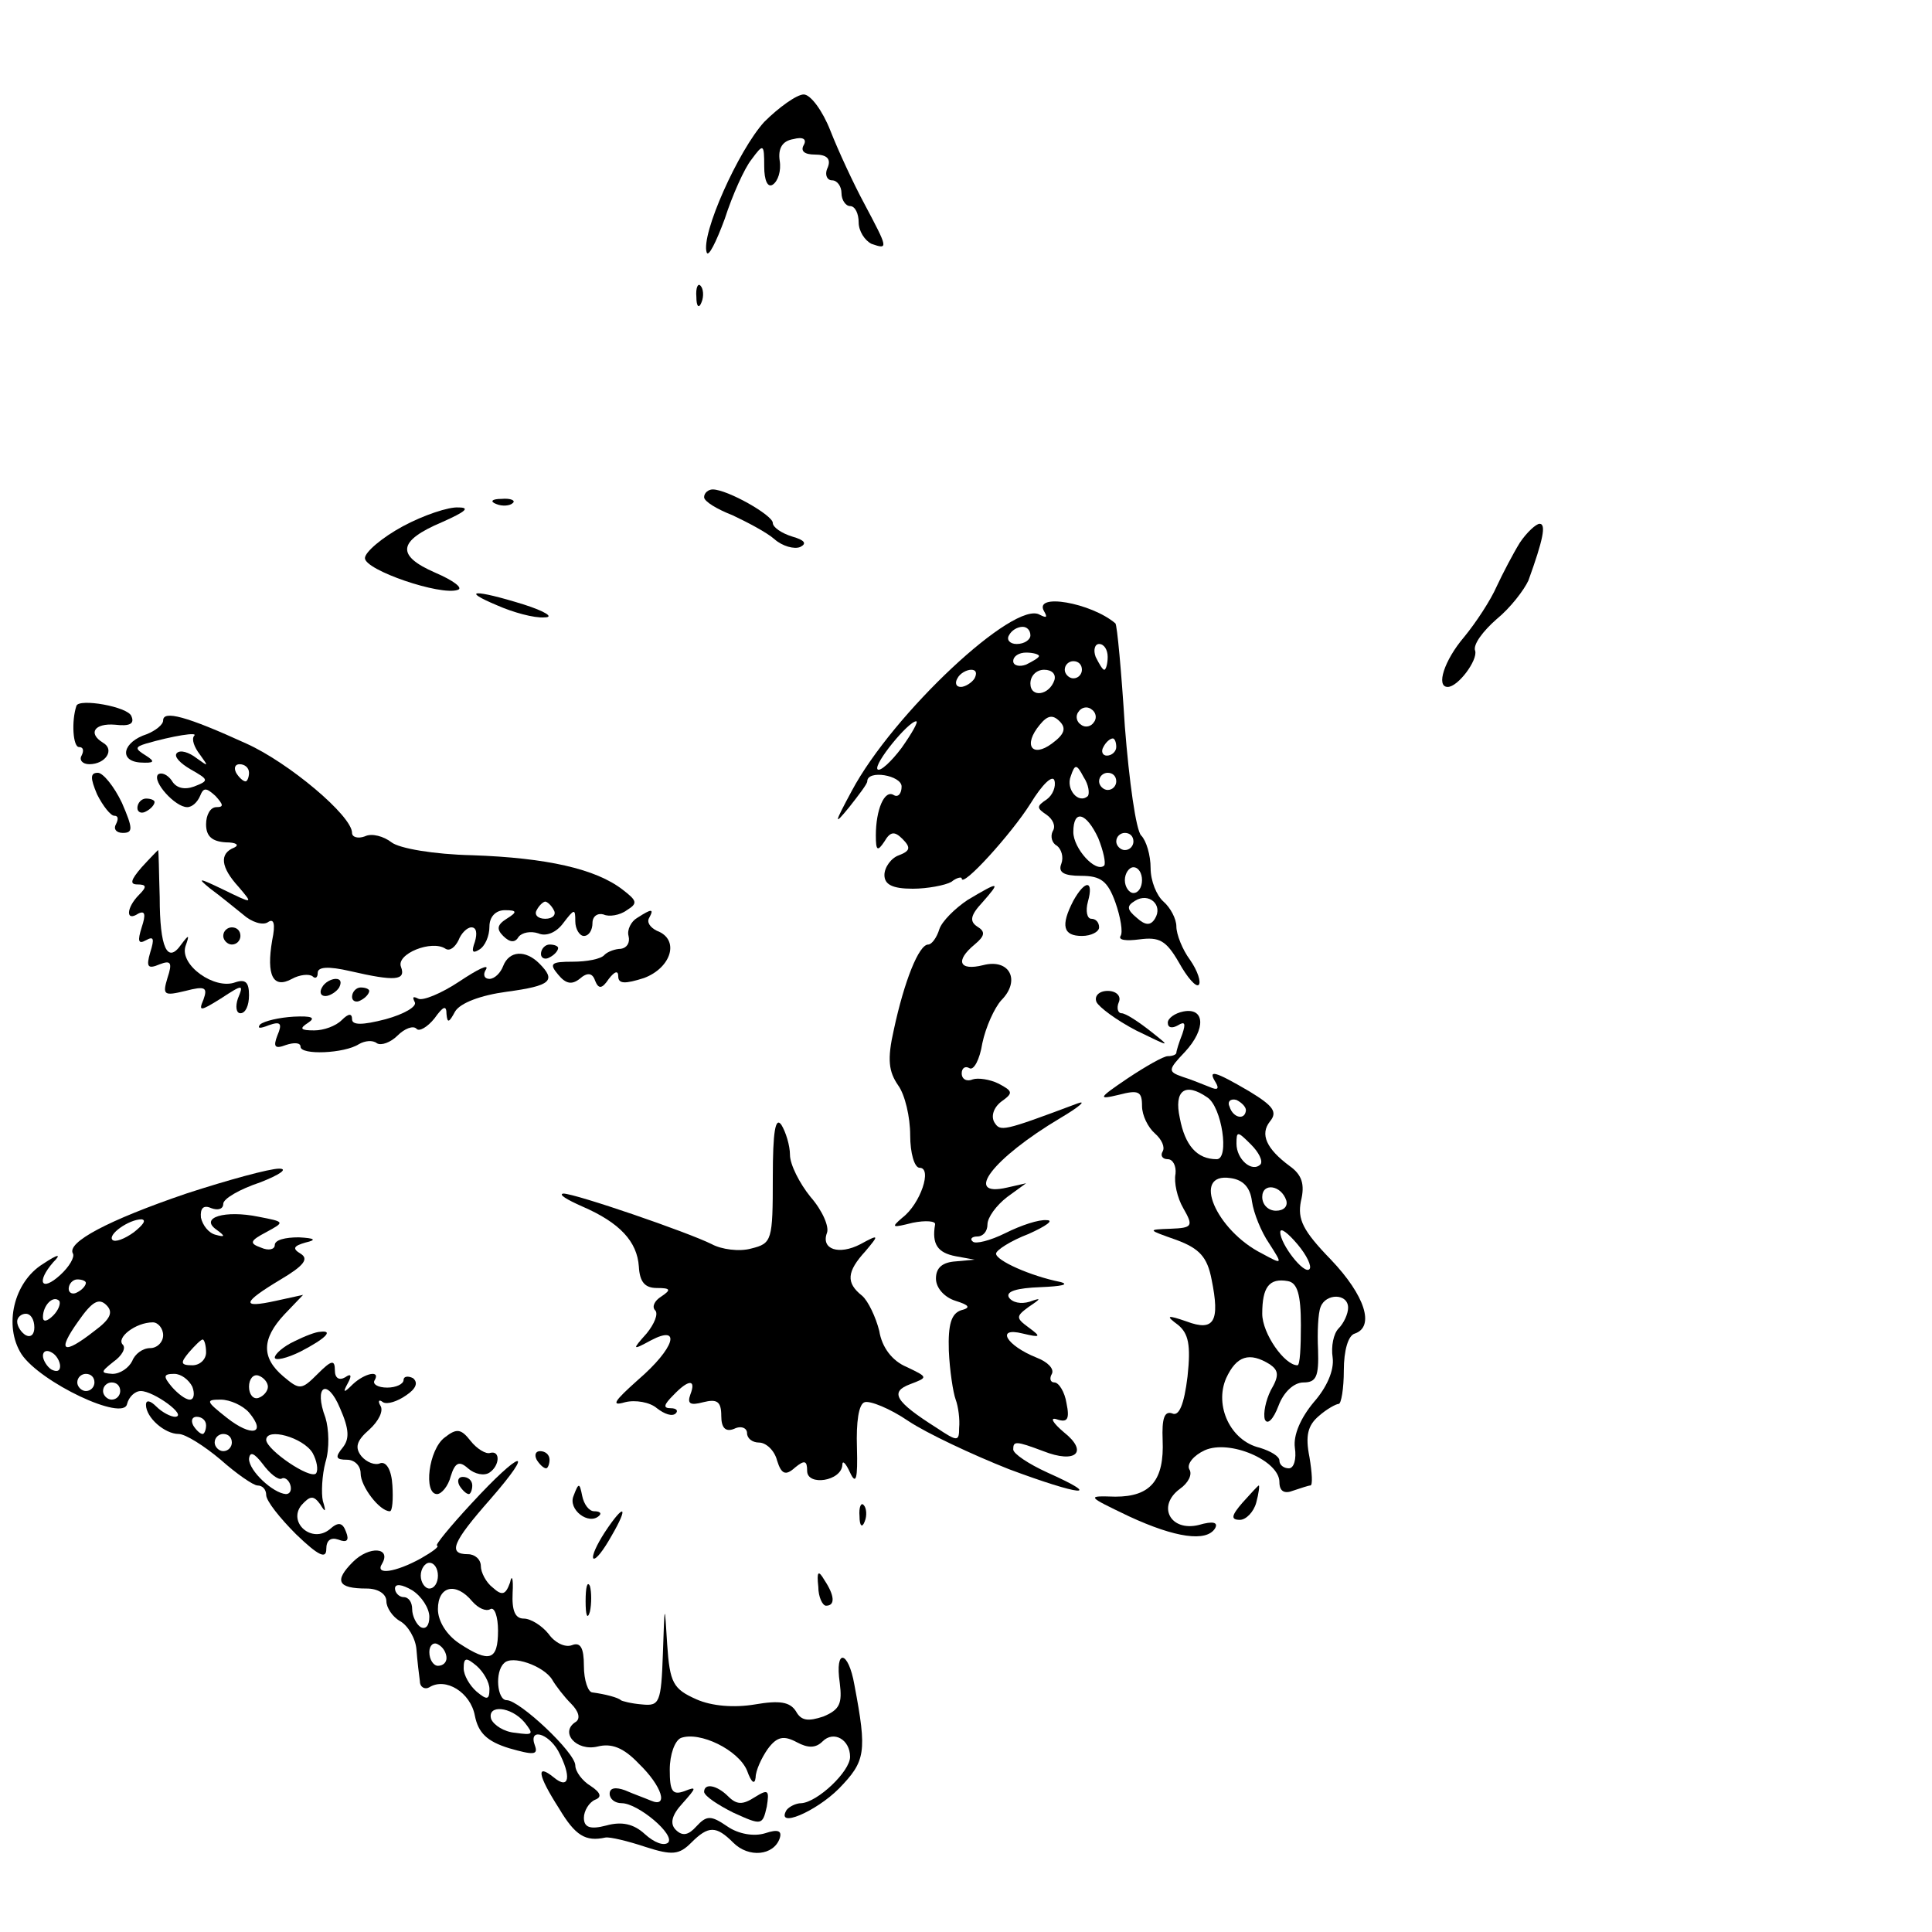 <?xml version="1.0" standalone="no"?>
<!DOCTYPE svg PUBLIC "-//W3C//DTD SVG 20010904//EN"
 "http://www.w3.org/TR/2001/REC-SVG-20010904/DTD/svg10.dtd">
<svg version="1.0" xmlns="http://www.w3.org/2000/svg"
 width="225pt" height="225pt" viewBox="0 0 225 225"
 preserveAspectRatio="xMidYMid meet">

<g transform="translate(0,225) scale(0.1,-0.1)"
fill="#000000" stroke="none">
<path d="M890 2108 c-30 -33 -74 -131 -67 -152 2 -6 11 12 21 39 9 28 23 59
31 69 14 19 15 19 15 -8 0 -16 4 -25 10 -21 6 4 10 16 8 28 -2 14 3 23 16 25
11 3 16 0 12 -7 -4 -7 1 -11 13 -11 14 0 19 -5 15 -15 -4 -8 -1 -15 5 -15 6 0
11 -7 11 -15 0 -8 5 -15 10 -15 6 0 10 -9 10 -19 0 -10 7 -21 15 -25 20 -7 19
-5 -8 46 -13 24 -31 63 -40 86 -9 23 -23 42 -31 42 -8 0 -29 -15 -46 -32z"/>
<path d="M811 1904 c0 -11 3 -14 6 -6 3 7 2 16 -1 19 -3 4 -6 -2 -5 -13z"/>
<path d="M820 1671 c0 -5 15 -14 33 -21 17 -8 40 -20 49 -28 9 -8 23 -12 30
-9 8 4 5 8 -9 12 -13 4 -23 11 -23 16 0 9 -53 39 -70 39 -5 0 -10 -4 -10 -9z"/>
<path d="M578 1663 c7 -3 16 -2 19 1 4 3 -2 6 -13 5 -11 0 -14 -3 -6 -6z"/>
<path d="M469 1637 c-24 -13 -44 -30 -44 -37 0 -14 88 -44 108 -37 7 2 -5 11
-26 20 -46 20 -44 37 8 59 27 12 33 17 19 17 -11 1 -41 -9 -65 -22z"/>
<path d="M1770 1618 c-8 -13 -20 -36 -27 -51 -7 -16 -24 -42 -38 -59 -23 -27
-33 -58 -19 -58 12 0 35 31 32 42 -3 7 9 23 25 37 16 13 32 34 37 45 17 47 21
66 13 66 -4 0 -15 -10 -23 -22z"/>
<path d="M579 1545 c18 -8 43 -15 55 -14 12 0 1 7 -24 15 -58 18 -74 17 -31
-1z"/>
<path d="M1216 1538 c4 -7 3 -8 -5 -4 -29 18 -171 -115 -219 -205 -21 -39 -21
-41 -3 -19 11 14 21 27 21 30 0 14 40 7 40 -6 0 -8 -4 -13 -9 -10 -11 7 -21
-17 -21 -47 0 -18 2 -19 10 -7 7 12 12 12 21 3 10 -10 9 -14 -4 -19 -9 -3 -17
-14 -17 -23 0 -11 9 -16 33 -16 17 0 38 4 45 8 6 5 12 6 12 4 0 -12 58 52 80
87 14 23 26 34 28 27 2 -7 -2 -17 -9 -22 -12 -8 -12 -10 0 -18 7 -5 11 -13 7
-19 -3 -6 -1 -14 5 -17 5 -4 8 -13 5 -21 -4 -10 3 -14 23 -14 23 0 31 -6 40
-31 6 -17 9 -35 6 -39 -3 -5 7 -6 22 -4 23 3 31 -1 46 -27 10 -18 20 -29 23
-26 3 3 -1 16 -10 29 -9 12 -16 30 -16 39 0 9 -7 22 -15 29 -8 7 -15 24 -15
39 0 15 -5 32 -11 38 -6 6 -14 63 -19 127 -4 64 -9 118 -11 120 -28 24 -96 36
-83 14z m-16 -28 c0 -5 -7 -10 -16 -10 -8 0 -12 5 -9 10 3 6 10 10 16 10 5 0
9 -4 9 -10z m90 -25 c0 -8 -2 -15 -4 -15 -2 0 -6 7 -10 15 -3 8 -1 15 4 15 6
0 10 -7 10 -15z m-80 1 c0 -2 -7 -6 -15 -10 -8 -3 -15 -1 -15 4 0 6 7 10 15
10 8 0 15 -2 15 -4z m50 -16 c0 -5 -4 -10 -10 -10 -5 0 -10 5 -10 10 0 6 5 10
10 10 6 0 10 -4 10 -10z m-125 -10 c-3 -5 -11 -10 -16 -10 -6 0 -7 5 -4 10 3
6 11 10 16 10 6 0 7 -4 4 -10z m93 -2 c-6 -18 -28 -21 -28 -4 0 9 7 16 16 16
9 0 14 -5 12 -12z m46 -49 c-3 -5 -10 -7 -15 -3 -5 3 -7 10 -3 15 3 5 10 7 15
3 5 -3 7 -10 3 -15z m-49 -25 c-23 -17 -34 -2 -14 22 9 11 15 12 23 4 8 -8 6
-15 -9 -26z m-175 -5 c-12 -16 -25 -28 -28 -25 -5 6 36 56 45 56 3 0 -5 -14
-17 -31z m250 1 c0 -5 -5 -10 -11 -10 -5 0 -7 5 -4 10 3 6 8 10 11 10 2 0 4
-4 4 -10z m-33 -57 c-11 -10 -26 8 -20 23 5 15 7 14 15 -1 6 -9 7 -19 5 -22z
m33 17 c0 -5 -4 -10 -10 -10 -5 0 -10 5 -10 10 0 6 5 10 10 10 6 0 10 -4 10
-10z m-21 -66 c6 -15 9 -29 7 -32 -10 -9 -36 20 -36 39 0 27 15 23 29 -7z m41
-4 c0 -5 -4 -10 -10 -10 -5 0 -10 5 -10 10 0 6 5 10 10 10 6 0 10 -4 10 -10z
m10 -45 c0 -8 -4 -15 -10 -15 -5 0 -10 7 -10 15 0 8 5 15 10 15 6 0 10 -7 10
-15z m15 -45 c-5 -8 -11 -8 -21 1 -12 10 -12 14 -2 20 16 10 33 -5 23 -21z"/>
<path d="M89 1428 c-6 -18 -4 -48 3 -48 5 0 6 -4 3 -10 -3 -5 1 -10 9 -10 19
0 30 17 16 25 -18 11 -10 23 14 21 17 -2 23 1 19 10 -4 11 -61 21 -64 12z"/>
<path d="M190 1411 c0 -5 -9 -12 -19 -16 -28 -9 -33 -31 -8 -33 17 -1 18 1 7
8 -13 8 -13 10 0 14 31 9 62 14 56 9 -3 -4 0 -13 7 -22 10 -14 10 -14 -4 -4
-9 7 -19 10 -23 6 -4 -4 4 -12 16 -19 21 -12 22 -13 4 -20 -11 -4 -21 -2 -26
7 -5 7 -12 10 -16 7 -7 -8 20 -38 34 -38 6 0 12 6 15 13 4 10 7 10 18 0 9 -10
10 -13 1 -13 -7 0 -12 -9 -12 -20 0 -14 7 -20 23 -21 12 0 16 -3 10 -6 -18 -7
-16 -23 5 -46 17 -20 17 -20 -18 -3 -29 14 -31 14 -15 1 11 -8 28 -22 38 -30
10 -9 23 -13 29 -9 7 5 9 -2 5 -21 -7 -41 1 -57 23 -45 9 5 20 6 24 3 3 -3 6
-2 6 4 0 7 12 8 38 2 52 -12 65 -11 59 5 -6 15 36 32 52 21 5 -3 11 2 15 10 3
8 10 15 15 15 6 0 7 -7 4 -17 -4 -11 -3 -14 5 -9 7 4 12 16 12 27 0 11 7 19
18 19 14 0 15 -2 2 -10 -11 -7 -12 -12 -4 -20 8 -8 14 -8 18 -1 4 5 14 7 23 4
9 -4 21 1 29 12 13 17 14 17 14 2 0 -9 5 -17 10 -17 6 0 10 7 10 15 0 8 6 12
13 10 6 -3 19 -1 27 5 13 8 12 11 -5 24 -31 24 -88 37 -175 40 -45 1 -85 8
-94 15 -9 7 -23 11 -31 7 -8 -3 -15 -1 -15 4 0 20 -74 82 -123 104 -70 32 -97
39 -97 27z m100 -61 c0 -5 -2 -10 -4 -10 -3 0 -8 5 -11 10 -3 6 -1 10 4 10 6
0 11 -4 11 -10z m355 -160 c3 -5 -1 -10 -10 -10 -9 0 -13 5 -10 10 3 6 8 10
10 10 2 0 7 -4 10 -10z"/>
<path d="M113 1325 c7 -14 16 -25 20 -25 5 0 5 -4 2 -10 -3 -5 0 -10 8 -10 12
0 12 5 -1 35 -9 19 -22 35 -28 35 -9 0 -9 -6 -1 -25z"/>
<path d="M160 1309 c0 -5 5 -7 10 -4 6 3 10 8 10 11 0 2 -4 4 -10 4 -5 0 -10
-5 -10 -11z"/>
<path d="M165 1240 c-13 -15 -14 -20 -5 -20 11 0 11 -3 2 -12 -15 -15 -16 -32
-1 -22 8 4 9 -1 4 -16 -5 -16 -4 -20 5 -15 9 5 10 2 5 -14 -5 -17 -3 -20 11
-14 13 5 15 2 9 -16 -6 -20 -4 -21 21 -15 23 6 26 4 21 -10 -6 -14 -4 -14 20
1 26 17 27 17 20 0 -3 -9 -2 -17 3 -17 6 0 10 9 10 21 0 15 -4 19 -16 15 -24
-9 -65 20 -58 42 5 14 4 14 -5 2 -16 -23 -25 -4 -25 55 -1 30 -1 55 -2 55 0 0
-9 -9 -19 -20z"/>
<path d="M1127 1202 c-15 -10 -30 -25 -33 -34 -3 -10 -9 -18 -13 -18 -11 0
-28 -43 -40 -99 -8 -35 -6 -49 5 -65 8 -11 14 -37 14 -58 0 -21 5 -38 11 -38
15 0 1 -42 -20 -58 -14 -12 -12 -12 12 -6 15 3 27 2 26 -2 -4 -23 3 -33 24
-37 l22 -4 -22 -2 c-15 -1 -23 -7 -23 -20 0 -11 10 -22 23 -26 16 -5 18 -8 6
-11 -11 -4 -15 -16 -14 -47 1 -23 5 -49 8 -57 3 -8 5 -23 4 -33 0 -16 -2 -16
-26 0 -49 31 -55 42 -31 51 21 8 21 8 -4 20 -17 7 -29 23 -32 42 -4 16 -13 35
-20 41 -19 15 -18 28 4 52 16 19 16 20 -6 8 -25 -13 -46 -6 -39 13 3 7 -5 26
-19 42 -13 16 -24 38 -24 49 0 11 -5 27 -10 35 -7 10 -10 -8 -10 -61 0 -74 -1
-77 -25 -83 -14 -4 -35 -1 -46 5 -28 14 -159 59 -173 59 -6 -1 4 -7 22 -15 44
-19 64 -41 66 -70 1 -18 7 -25 21 -25 16 0 17 -2 5 -10 -8 -5 -11 -12 -7 -16
4 -4 -1 -16 -10 -27 -17 -19 -17 -20 5 -8 36 19 28 -9 -15 -46 -28 -25 -32
-31 -15 -26 12 3 29 0 37 -7 9 -7 18 -10 22 -6 3 3 1 6 -6 6 -9 0 -8 4 3 15
18 19 27 19 20 1 -4 -11 0 -13 15 -9 16 4 21 1 21 -16 0 -14 5 -19 15 -15 8 4
15 1 15 -5 0 -6 6 -11 14 -11 8 0 18 -9 21 -21 5 -16 10 -18 21 -8 11 9 14 8
14 -4 0 -18 40 -12 41 7 0 6 4 2 9 -9 7 -15 9 -7 8 29 -1 30 2 51 9 53 6 2 29
-7 51 -22 21 -14 74 -39 117 -56 83 -31 112 -34 45 -4 -22 10 -40 22 -40 27 0
10 3 10 35 -2 38 -15 53 -1 24 22 -13 11 -17 18 -8 15 12 -4 15 0 11 19 -2 13
-9 24 -14 24 -5 0 -6 5 -3 10 3 6 -5 14 -18 19 -35 14 -48 36 -16 28 21 -5 22
-4 7 7 -15 11 -15 13 0 24 15 10 15 11 1 6 -10 -3 -20 -1 -24 5 -4 7 9 11 37
12 24 1 34 3 23 6 -35 7 -75 25 -75 33 0 4 17 15 38 23 20 9 30 16 21 16 -9 1
-30 -6 -48 -15 -18 -9 -35 -13 -38 -10 -4 3 -1 6 5 6 7 0 12 6 12 14 0 8 10
22 23 32 l22 16 -22 -5 c-52 -12 -17 34 62 81 22 13 31 21 20 17 -88 -33 -90
-33 -97 -22 -4 7 -1 17 8 24 14 10 14 12 -3 21 -10 5 -24 7 -30 5 -7 -3 -13 0
-13 7 0 6 4 9 9 6 5 -3 12 10 15 29 4 19 14 41 22 50 23 23 10 49 -21 41 -28
-7 -33 5 -10 24 12 10 13 15 3 21 -9 6 -8 13 6 28 22 25 20 25 -17 3z"/>
<path d="M1250 1201 c-15 -29 -12 -41 10 -41 11 0 20 5 20 10 0 6 -4 10 -9 10
-5 0 -7 9 -4 20 7 25 -3 26 -17 1z"/>
<path d="M742 1181 c-7 -4 -12 -14 -10 -21 2 -8 -2 -14 -9 -15 -6 0 -15 -3
-19 -7 -4 -5 -21 -8 -37 -8 -25 0 -28 -2 -17 -15 9 -11 16 -12 25 -5 9 8 15 7
18 -2 4 -10 8 -10 16 2 7 9 11 10 11 3 0 -9 8 -9 30 -2 32 12 42 45 15 55 -8
4 -12 10 -9 15 6 11 3 11 -14 0z"/>
<path d="M260 1160 c0 -5 5 -10 10 -10 6 0 10 5 10 10 0 6 -4 10 -10 10 -5 0
-10 -4 -10 -10z"/>
<path d="M630 1139 c0 -5 5 -7 10 -4 6 3 10 8 10 11 0 2 -4 4 -10 4 -5 0 -10
-5 -10 -11z"/>
<path d="M586 1125 c-3 -8 -10 -15 -16 -15 -6 0 -8 5 -4 11 4 7 -10 0 -31 -14
-21 -14 -43 -23 -48 -20 -6 3 -7 2 -4 -4 3 -5 -12 -14 -34 -20 -27 -7 -39 -7
-39 0 0 7 -4 7 -12 -1 -7 -7 -21 -12 -32 -12 -16 0 -18 2 -7 9 9 6 4 8 -17 7
-17 -1 -34 -5 -39 -9 -4 -5 0 -5 10 -1 14 5 16 2 10 -12 -5 -13 -3 -16 10 -11
9 3 17 3 17 -2 0 -10 51 -8 68 3 7 4 16 5 21 1 5 -3 16 1 24 9 8 8 18 12 22 8
3 -4 13 2 21 12 10 14 14 16 14 5 1 -11 3 -10 10 3 6 10 30 19 60 23 52 7 58
13 38 33 -16 16 -35 15 -42 -3z"/>
<path d="M375 1100 c-3 -5 -2 -10 4 -10 5 0 13 5 16 10 3 6 2 10 -4 10 -5 0
-13 -4 -16 -10z"/>
<path d="M410 1089 c0 -5 5 -7 10 -4 6 3 10 8 10 11 0 2 -4 4 -10 4 -5 0 -10
-5 -10 -11z"/>
<path d="M1277 1083 c3 -6 23 -21 46 -33 41 -20 41 -20 17 -1 -14 11 -29 21
-34 21 -4 0 -6 6 -3 13 3 7 -3 13 -13 13 -10 0 -16 -6 -13 -13z"/>
<path d="M1378 1072 c-10 -2 -18 -8 -18 -13 0 -6 5 -7 12 -3 8 5 9 2 5 -10 -4
-10 -7 -20 -7 -22 0 -2 -4 -4 -10 -4 -5 0 -26 -12 -47 -26 -34 -23 -35 -25
-10 -19 23 6 27 4 27 -13 0 -11 7 -25 15 -32 8 -7 12 -16 9 -21 -3 -5 0 -9 6
-9 6 0 10 -8 9 -17 -2 -10 2 -28 9 -40 12 -21 11 -23 -15 -24 -27 -1 -27 -1 7
-13 27 -10 36 -20 41 -46 10 -49 3 -61 -29 -49 -23 8 -25 7 -10 -4 12 -10 15
-23 11 -60 -4 -33 -10 -47 -18 -43 -9 3 -12 -6 -11 -31 2 -47 -14 -66 -55 -66
-34 1 -34 1 16 -23 54 -25 90 -30 100 -14 4 7 -2 9 -19 4 -33 -8 -49 22 -22
42 10 7 15 17 11 23 -3 6 5 16 18 22 29 13 87 -12 87 -37 0 -11 6 -14 16 -10
9 3 18 6 20 6 3 0 2 15 -1 33 -5 25 -2 37 11 48 9 8 20 14 23 14 3 0 6 18 6
39 0 23 5 41 13 43 23 8 12 44 -28 86 -33 34 -39 47 -35 68 5 20 1 31 -13 41
-27 20 -35 37 -23 52 9 11 4 18 -24 35 -41 24 -49 26 -39 10 4 -7 2 -9 -7 -5
-8 3 -22 9 -32 12 -17 6 -17 8 3 29 25 27 23 52 -2 47z m28 -100 c17 -11 26
-72 11 -72 -23 0 -37 16 -43 48 -7 32 6 42 32 24z m45 -15 c-1 -12 -15 -9 -19
4 -3 6 1 10 8 8 6 -3 11 -8 11 -12z m17 -63 c-10 -10 -28 6 -28 24 0 15 1 15
17 -1 9 -9 14 -19 11 -23z m-10 -43 c2 -14 11 -36 20 -49 16 -25 16 -25 -8
-12 -54 27 -83 95 -37 88 15 -2 23 -11 25 -27z m40 1 c2 -7 -3 -12 -12 -12 -9
0 -16 7 -16 16 0 17 22 14 28 -4z m27 -80 c-6 -7 -34 29 -34 43 0 6 9 -1 20
-14 11 -13 17 -26 14 -29z m-10 -65 c0 -26 -1 -47 -4 -47 -15 0 -41 37 -41 60
0 31 8 42 30 38 11 -2 15 -16 15 -51z m55 20 c0 -7 -5 -18 -11 -24 -6 -6 -9
-21 -7 -34 2 -15 -7 -35 -22 -52 -15 -18 -24 -38 -22 -53 2 -13 -1 -24 -7 -24
-6 0 -11 4 -11 9 0 5 -10 11 -23 15 -34 8 -53 49 -39 81 12 26 27 31 51 16 10
-7 11 -13 1 -30 -6 -12 -9 -27 -7 -34 3 -7 10 0 16 16 6 16 18 27 29 27 15 0
18 7 17 38 -1 20 0 43 3 50 6 16 32 16 32 -1z"/>
<path d="M217 860 c-91 -31 -140 -57 -132 -70 2 -4 -4 -15 -15 -25 -22 -20
-28 -8 -8 15 10 10 6 10 -12 -2 -34 -21 -46 -72 -25 -105 22 -33 119 -79 123
-58 2 8 9 15 16 15 15 0 55 -29 40 -30 -5 0 -15 5 -22 12 -7 7 -12 8 -12 2 0
-15 22 -34 38 -34 8 0 30 -14 49 -30 18 -16 38 -30 43 -30 6 0 10 -5 10 -11 0
-7 16 -27 35 -46 26 -25 35 -29 35 -17 0 10 5 14 14 11 10 -4 13 -1 9 9 -4 11
-9 12 -19 3 -21 -17 -49 8 -33 28 10 11 14 12 22 1 6 -10 7 -9 3 4 -2 9 -1 30
3 45 5 16 4 39 0 52 -14 37 2 47 17 11 11 -25 11 -36 3 -46 -9 -11 -8 -14 5
-14 9 0 16 -7 16 -16 0 -15 22 -44 34 -44 3 0 4 14 3 30 -1 18 -7 28 -14 26
-6 -3 -16 1 -22 8 -8 10 -6 18 9 31 11 10 17 22 13 28 -3 5 -2 8 3 4 5 -3 17
1 27 8 12 8 14 15 8 20 -6 3 -11 2 -11 -2 0 -5 -9 -9 -19 -9 -11 0 -17 4 -15
8 8 13 -11 9 -25 -4 -11 -11 -12 -10 -6 1 5 9 4 12 -3 7 -7 -4 -12 -1 -12 8 0
13 -4 12 -20 -4 -19 -19 -21 -19 -40 -3 -26 22 -25 44 1 72 l22 23 -32 -7
c-41 -9 -39 -2 6 25 27 16 33 24 23 30 -10 6 -8 9 6 13 13 3 11 5 -8 6 -16 0
-28 -3 -28 -9 0 -5 -7 -7 -16 -3 -14 5 -13 8 6 18 22 12 22 12 -9 18 -39 8
-69 -1 -49 -15 11 -8 10 -9 -1 -6 -8 2 -15 11 -17 20 -1 11 3 15 12 11 8 -3
14 -1 14 5 0 6 19 17 43 25 23 9 33 16 22 16 -11 0 -59 -13 -108 -29z m-61
-45 c-11 -8 -22 -12 -25 -9 -6 6 19 24 34 24 6 -1 1 -7 -9 -15z m-56 -59 c0
-3 -4 -8 -10 -11 -5 -3 -10 -1 -10 4 0 6 5 11 10 11 6 0 10 -2 10 -4z m-38
-38 c-7 -7 -12 -8 -12 -2 0 14 12 26 19 19 2 -3 -1 -11 -7 -17z m48 -18 c-37
-29 -44 -24 -19 11 16 23 24 28 33 19 8 -8 5 -16 -14 -30z m-70 4 c0 -8 -4
-12 -10 -9 -5 3 -10 10 -10 16 0 5 5 9 10 9 6 0 10 -7 10 -16z m150 -9 c0 -8
-7 -15 -15 -15 -9 0 -18 -7 -21 -15 -4 -8 -14 -15 -23 -15 -14 1 -14 2 1 14
10 7 15 16 11 20 -8 8 15 26 35 26 6 0 12 -7 12 -15z m50 -20 c0 -8 -7 -15
-16 -15 -14 0 -14 3 -4 15 7 8 14 15 16 15 2 0 4 -7 4 -15z m-170 -16 c0 -6
-4 -7 -10 -4 -5 3 -10 11 -10 16 0 6 5 7 10 4 6 -3 10 -11 10 -16z m40 -19 c0
-5 -4 -10 -10 -10 -5 0 -10 5 -10 10 0 6 5 10 10 10 6 0 10 -4 10 -10z m114
-5 c3 -8 2 -15 -3 -15 -5 0 -14 7 -21 15 -10 12 -10 15 3 15 8 0 17 -7 21 -15z
m88 0 c0 -5 -5 -11 -11 -13 -6 -2 -11 4 -11 13 0 9 5 15 11 13 6 -2 11 -8 11
-13z m-172 -5 c0 -5 -4 -10 -10 -10 -5 0 -10 5 -10 10 0 6 5 10 10 10 6 0 10
-4 10 -10z m150 -25 c21 -25 3 -29 -26 -6 -24 19 -25 21 -7 21 11 0 26 -7 33
-15z m-50 -15 c0 -5 -2 -10 -4 -10 -3 0 -8 5 -11 10 -3 6 -1 10 4 10 6 0 11
-4 11 -10z m30 -20 c0 -5 -4 -10 -10 -10 -5 0 -10 5 -10 10 0 6 5 10 10 10 6
0 10 -4 10 -10z m94 -12 c5 -9 7 -20 4 -24 -7 -7 -57 27 -58 39 0 15 43 3 54
-15z m-36 -30 c3 2 8 -1 10 -7 2 -6 0 -11 -5 -11 -15 1 -43 27 -43 41 1 9 6 7
16 -6 8 -11 18 -19 22 -17z"/>
<path d="M343 688 c-13 -6 -23 -15 -23 -19 0 -4 14 -1 30 7 29 15 39 25 23 23
-5 0 -18 -5 -30 -11z"/>
<path d="M518 576 c-19 -14 -25 -66 -9 -66 5 0 13 9 16 21 5 16 10 18 20 9 8
-7 19 -9 25 -5 12 8 13 26 1 23 -5 -2 -16 5 -23 14 -11 14 -16 15 -30 4z"/>
<path d="M625 550 c3 -5 8 -10 11 -10 2 0 4 5 4 10 0 6 -5 10 -11 10 -5 0 -7
-4 -4 -10z"/>
<path d="M549 499 c-25 -27 -43 -49 -40 -49 3 -1 -5 -7 -19 -15 -29 -16 -54
-20 -45 -6 11 19 -15 21 -34 2 -22 -22 -18 -31 16 -31 13 0 23 -6 23 -15 0 -7
7 -18 16 -23 9 -5 18 -20 19 -33 1 -13 3 -30 4 -37 0 -7 6 -10 11 -7 19 12 48
-6 53 -33 4 -20 14 -30 40 -38 28 -8 34 -8 30 3 -8 21 15 15 27 -6 16 -30 13
-46 -5 -31 -21 17 -19 3 6 -36 19 -32 31 -39 54 -34 5 1 26 -4 47 -11 31 -10
39 -9 53 5 20 20 29 20 49 0 18 -18 47 -15 54 5 3 9 -2 11 -17 6 -13 -4 -31
-1 -44 8 -19 13 -24 13 -36 0 -9 -10 -16 -12 -24 -4 -7 7 -5 17 8 31 16 18 17
20 2 14 -14 -5 -17 0 -17 25 0 18 6 34 13 37 22 8 67 -14 77 -38 5 -14 9 -17
10 -8 0 8 7 23 14 33 11 15 19 16 34 8 13 -7 22 -7 30 1 13 13 32 2 32 -18 0
-17 -38 -53 -57 -54 -6 0 -14 -4 -17 -8 -13 -22 34 -2 61 25 31 32 33 42 18
121 -7 40 -23 43 -17 2 3 -24 0 -31 -19 -39 -18 -6 -26 -5 -32 6 -7 11 -19 13
-48 8 -24 -4 -50 -2 -68 6 -27 12 -31 19 -34 64 -3 49 -3 49 -5 -11 -2 -57 -4
-61 -24 -59 -13 1 -24 4 -25 5 -3 3 -18 7 -33 9 -5 0 -10 14 -10 31 0 21 -4
28 -14 24 -8 -3 -20 3 -27 13 -8 10 -21 18 -29 18 -10 0 -14 9 -13 30 1 17 -1
22 -3 12 -5 -14 -9 -16 -20 -6 -8 6 -14 18 -14 25 0 8 -7 14 -15 14 -24 0 -18
14 26 64 54 62 36 58 -22 -5z m-39 -84 c0 -8 -4 -15 -10 -15 -5 0 -10 7 -10
15 0 8 5 15 10 15 6 0 10 -7 10 -15z m-10 -48 c0 -10 -4 -15 -10 -12 -5 3 -10
13 -10 21 0 8 -4 14 -10 14 -5 0 -10 5 -10 10 0 6 8 5 20 -2 11 -7 20 -21 20
-31z m50 18 c7 -8 16 -12 21 -9 5 3 9 -9 9 -25 0 -35 -10 -38 -45 -15 -15 10
-25 26 -25 40 0 27 21 32 40 9z m-30 -66 c0 -5 -4 -9 -10 -9 -5 0 -10 7 -10
16 0 8 5 12 10 9 6 -3 10 -10 10 -16z m50 -36 c0 -13 -3 -13 -15 -3 -8 7 -15
19 -15 27 0 13 3 13 15 3 8 -7 15 -19 15 -27z m73 11 c4 -7 14 -20 22 -28 9
-9 11 -17 6 -21 -20 -12 0 -35 25 -29 16 4 30 -1 48 -20 27 -26 35 -52 14 -43
-7 3 -21 8 -30 12 -11 4 -18 3 -18 -4 0 -6 6 -11 14 -11 19 0 63 -37 54 -46
-5 -4 -16 0 -27 10 -13 12 -27 15 -45 10 -19 -5 -26 -2 -26 9 0 8 6 18 13 21
8 3 7 8 -5 16 -10 6 -18 17 -18 24 0 15 -65 76 -80 76 -11 0 -14 33 -3 43 9
10 46 -3 56 -19z m-32 -50 c11 -14 10 -15 -11 -12 -13 1 -25 9 -28 16 -5 17
23 15 39 -4z"/>
<path d="M535 520 c3 -5 8 -10 11 -10 2 0 4 5 4 10 0 6 -5 10 -11 10 -5 0 -7
-4 -4 -10z"/>
<path d="M668 508 c-7 -16 18 -35 30 -23 3 3 0 5 -6 5 -6 0 -12 8 -14 18 -3
15 -4 16 -10 0z"/>
<path d="M1447 500 c-13 -15 -14 -20 -3 -20 7 0 16 9 19 20 3 11 4 20 3 20 -1
0 -9 -9 -19 -20z"/>
<path d="M1001 484 c0 -11 3 -14 6 -6 3 7 2 16 -1 19 -3 4 -6 -2 -5 -13z"/>
<path d="M704 465 c-9 -14 -15 -27 -13 -30 3 -2 12 10 21 26 21 36 15 39 -8 4z"/>
<path d="M953 402 c0 -12 5 -22 9 -22 11 0 10 12 -2 30 -7 12 -9 10 -7 -8z"/>
<path d="M682 385 c0 -16 2 -22 5 -12 2 9 2 23 0 30 -3 6 -5 -1 -5 -18z"/>
<path d="M820 163 c1 -5 16 -15 34 -24 33 -15 34 -15 39 7 3 19 2 21 -14 11
-14 -9 -21 -9 -31 1 -13 13 -28 16 -28 5z"/>
</g>
</svg>
